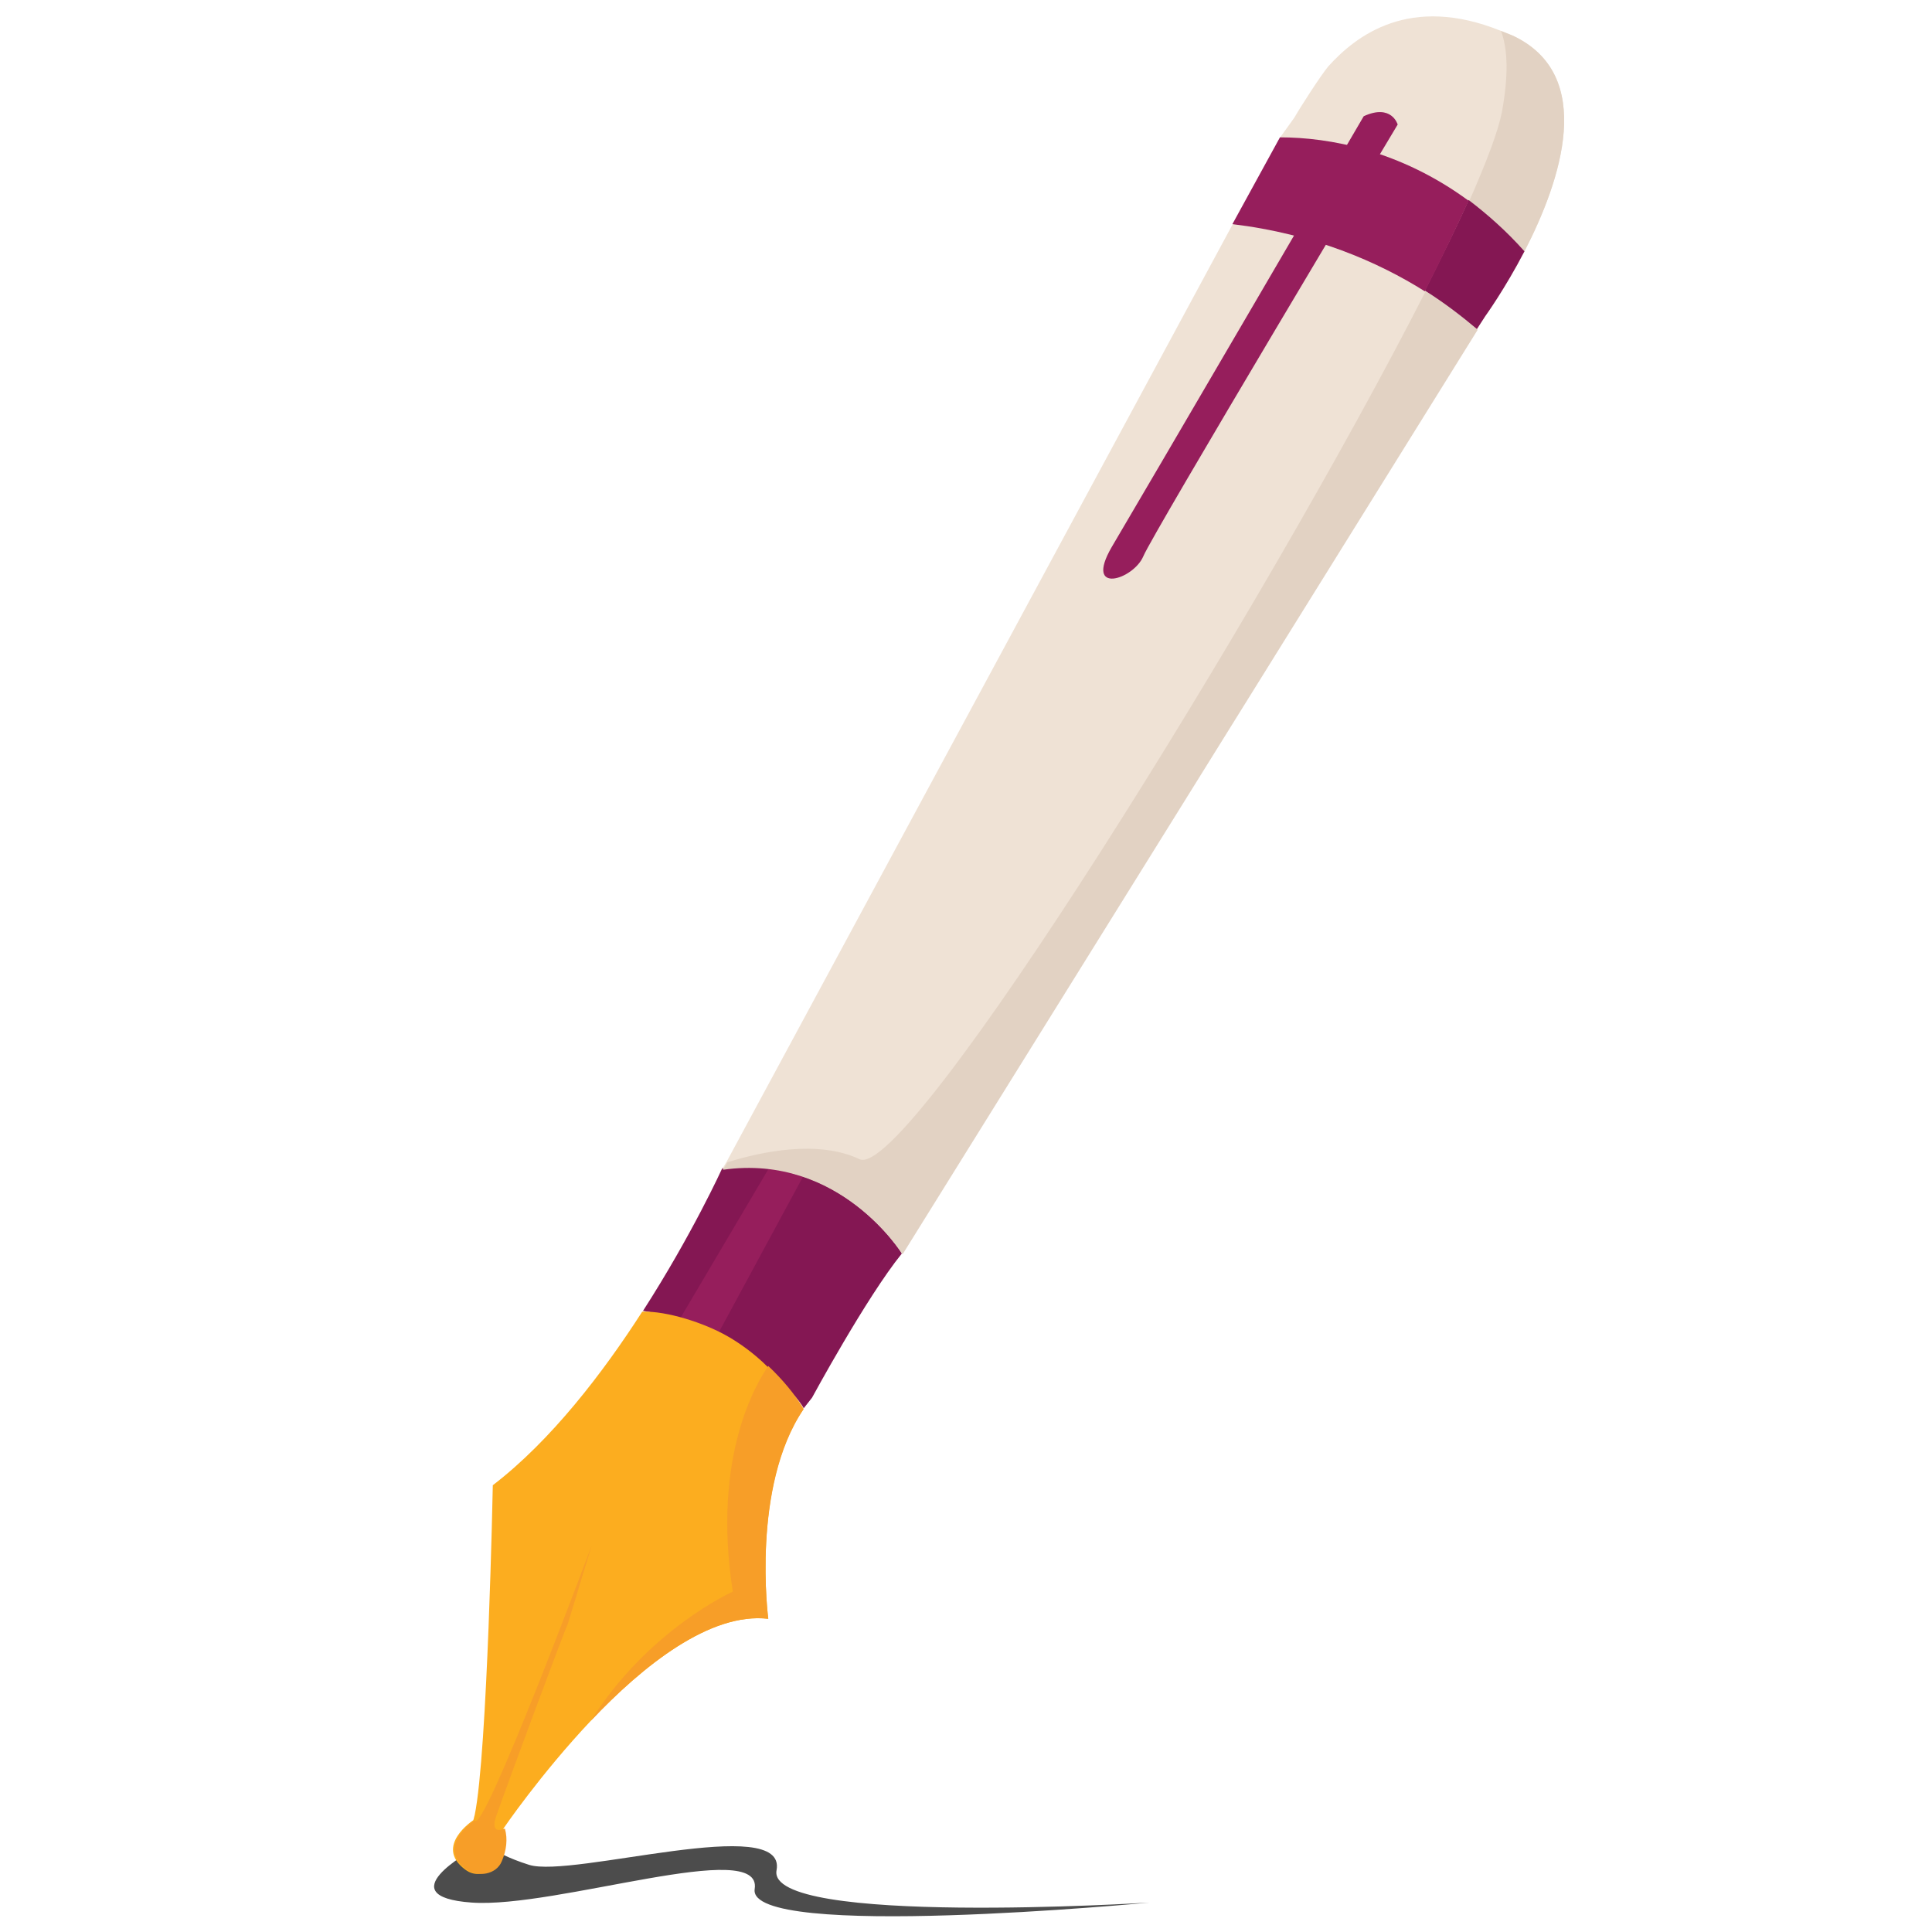 <?xml version="1.0" encoding="utf-8"?>
<!-- Generator: Adobe Illustrator 22.1.0, SVG Export Plug-In . SVG Version: 6.00 Build 0)  -->
<svg version="1.1" id="Layer_1" xmlns="http://www.w3.org/2000/svg" xmlns:xlink="http://www.w3.org/1999/xlink" x="0px" y="0px"
	 viewBox="0 0 256 256" style="enable-background:new 0 0 256 256;" xml:space="preserve">
<title>Lion</title>
<rect style="fill:none;" width="256" height="256"/>
<g>
	<path style="opacity:0.7;" d="M62.5,245.2c0,0-11.2,6.1,0,6.9s38.6-8.7,37.5-1.8c-1.1,6.9,52.3,1.8,52.3,1.8s-50.9,3.2-49.4-4.3
		c1.4-7.6-27.1,1.1-32.8-0.7S64.7,243.7,62.5,245.2z"/>
	<path style="fill:#841753;" d="M119.5,166.1c-4.7,5.8-11.9,19.1-11.9,19.1c-0.4,0.5-0.7,0.9-1.1,1.4c-2.3-3.9-7.6-6.2-10.8-7.9
		c-3.1-1.6-5.9-4.4-10.5-5c6.5-10.1,10.5-18.9,10.5-18.9C114.5,148.1,119.5,166.1,119.5,166.1z"/>
	<polygon style="fill:#961E5C;" points="103.3,152.4 86.7,180.5 91.7,183.1 107.6,153.7 	"/>
	<path style="fill:#EFE2D5;" d="M202,33.3c-2.6,5-5.2,8.6-5.2,8.6l-1.1,1.7l-76.2,122.5c0,0-8.3-13.4-23.8-11.2l0.6-1l67.1-124.3
		l6.3-11.5l1.8-2.5c0.8-1.4,3.5-5.6,4.5-6.8c3.7-4.1,10.8-9.6,22.9-4.7c0.5,0.2,1,0.4,1.5,0.6C211.6,9.9,206.8,24,202,33.3z"/>
	<path style="fill:#FCAD1F;" d="M101.8,214.5c-7.7-0.9-16.6,6.2-23.5,13.5c-6.7,7.1-11.6,14.3-11.6,14.3s0.1,0.5,0.1,1.1
		c0.2,2.1-2.3,6.5-5.2,4.3c-4.1-3.1,1.1-6.5,1.1-6.5c0.1-0.2,0.1-0.4,0.2-0.7c1.7-8.2,2.4-43.7,2.4-43.7c7.7-5.9,14.6-14.9,19.8-23
		c3.3-0.1,8.2,1.5,11.2,3.2c1.6,0.9,3.6,2.3,5.4,4.1c1.8,1.7,3.5,3.7,4.7,5.7C99.5,197,101.8,214.5,101.8,214.5z"/>
	<path style="fill:#F79E28;" d="M65.8,240.5c-0.7,2,0,2.2,1.1,1.8c0.4,1.4,0.2,2.9-0.4,4.3c-0.7,1.8-3.2,2.2-4.7,1.1
		c-4.1-3.1,1.1-6.5,1.1-6.5c1.1,2.2,15.3-35.9,15.5-36.4l-3.2,10.5C75.1,215.2,67.2,236.5,65.8,240.5z"/>
	<path style="fill:#F79E28;" d="M101.8,214.5c-7.7-0.9-16.6,6.2-23.5,13.5c7.6-12.1,18.8-17.1,18.8-17.1c-2.8-18,3.2-27.7,4.7-29.9
		c1.8,1.7,3.5,3.7,4.7,5.7C99.5,197,101.8,214.5,101.8,214.5z"/>
	<path style="fill:#E2D2C3;" d="M188.9,38.6c2.7,1.7,5,3.5,6.9,5.1l-76.2,122.5c0,0-8.3-13.4-23.8-11.2l0.6-1c4.5-1.4,12-3,17.5-0.4
		C120.3,156.6,167.6,80.4,188.9,38.6z"/>
	<path style="fill:#E2D2C3;" d="M202,33.3c-2.4-2.7-4.8-4.9-7.3-6.7c2.3-5.2,3.8-9.2,4.3-11.7c0.9-4.9,0.8-8.3-0.1-10.8
		c0.5,0.2,1,0.4,1.5,0.6C211.6,9.9,206.8,24,202,33.3z"/>
	<path style="fill:#961E5C;" d="M180.7,15.4c0,0-29.6,50.7-33.4,57.1c-3.7,6.4,2.9,4.3,4.2,1.2c1.3-3.1,33.7-57.2,33.7-57.2
		S184.4,13.7,180.7,15.4z"/>
	<path style="fill:#841753;" d="M202,33.3c-2.6,5-5.2,8.6-5.2,8.6l-1.1,1.7c-1.9-1.6-4.2-3.4-6.9-5.1c2.2-4.4,4.2-8.4,5.8-12
		C197.1,28.4,199.6,30.6,202,33.3z"/>
	<path style="fill:#961E5C;" d="M194.6,26.6c-1.6,3.5-3.5,7.5-5.8,12c-6.2-3.9-14.7-7.6-25.5-8.9l6.3-11.5
		C176.1,18.2,185.5,19.9,194.6,26.6z"/>
</g>
</svg>
